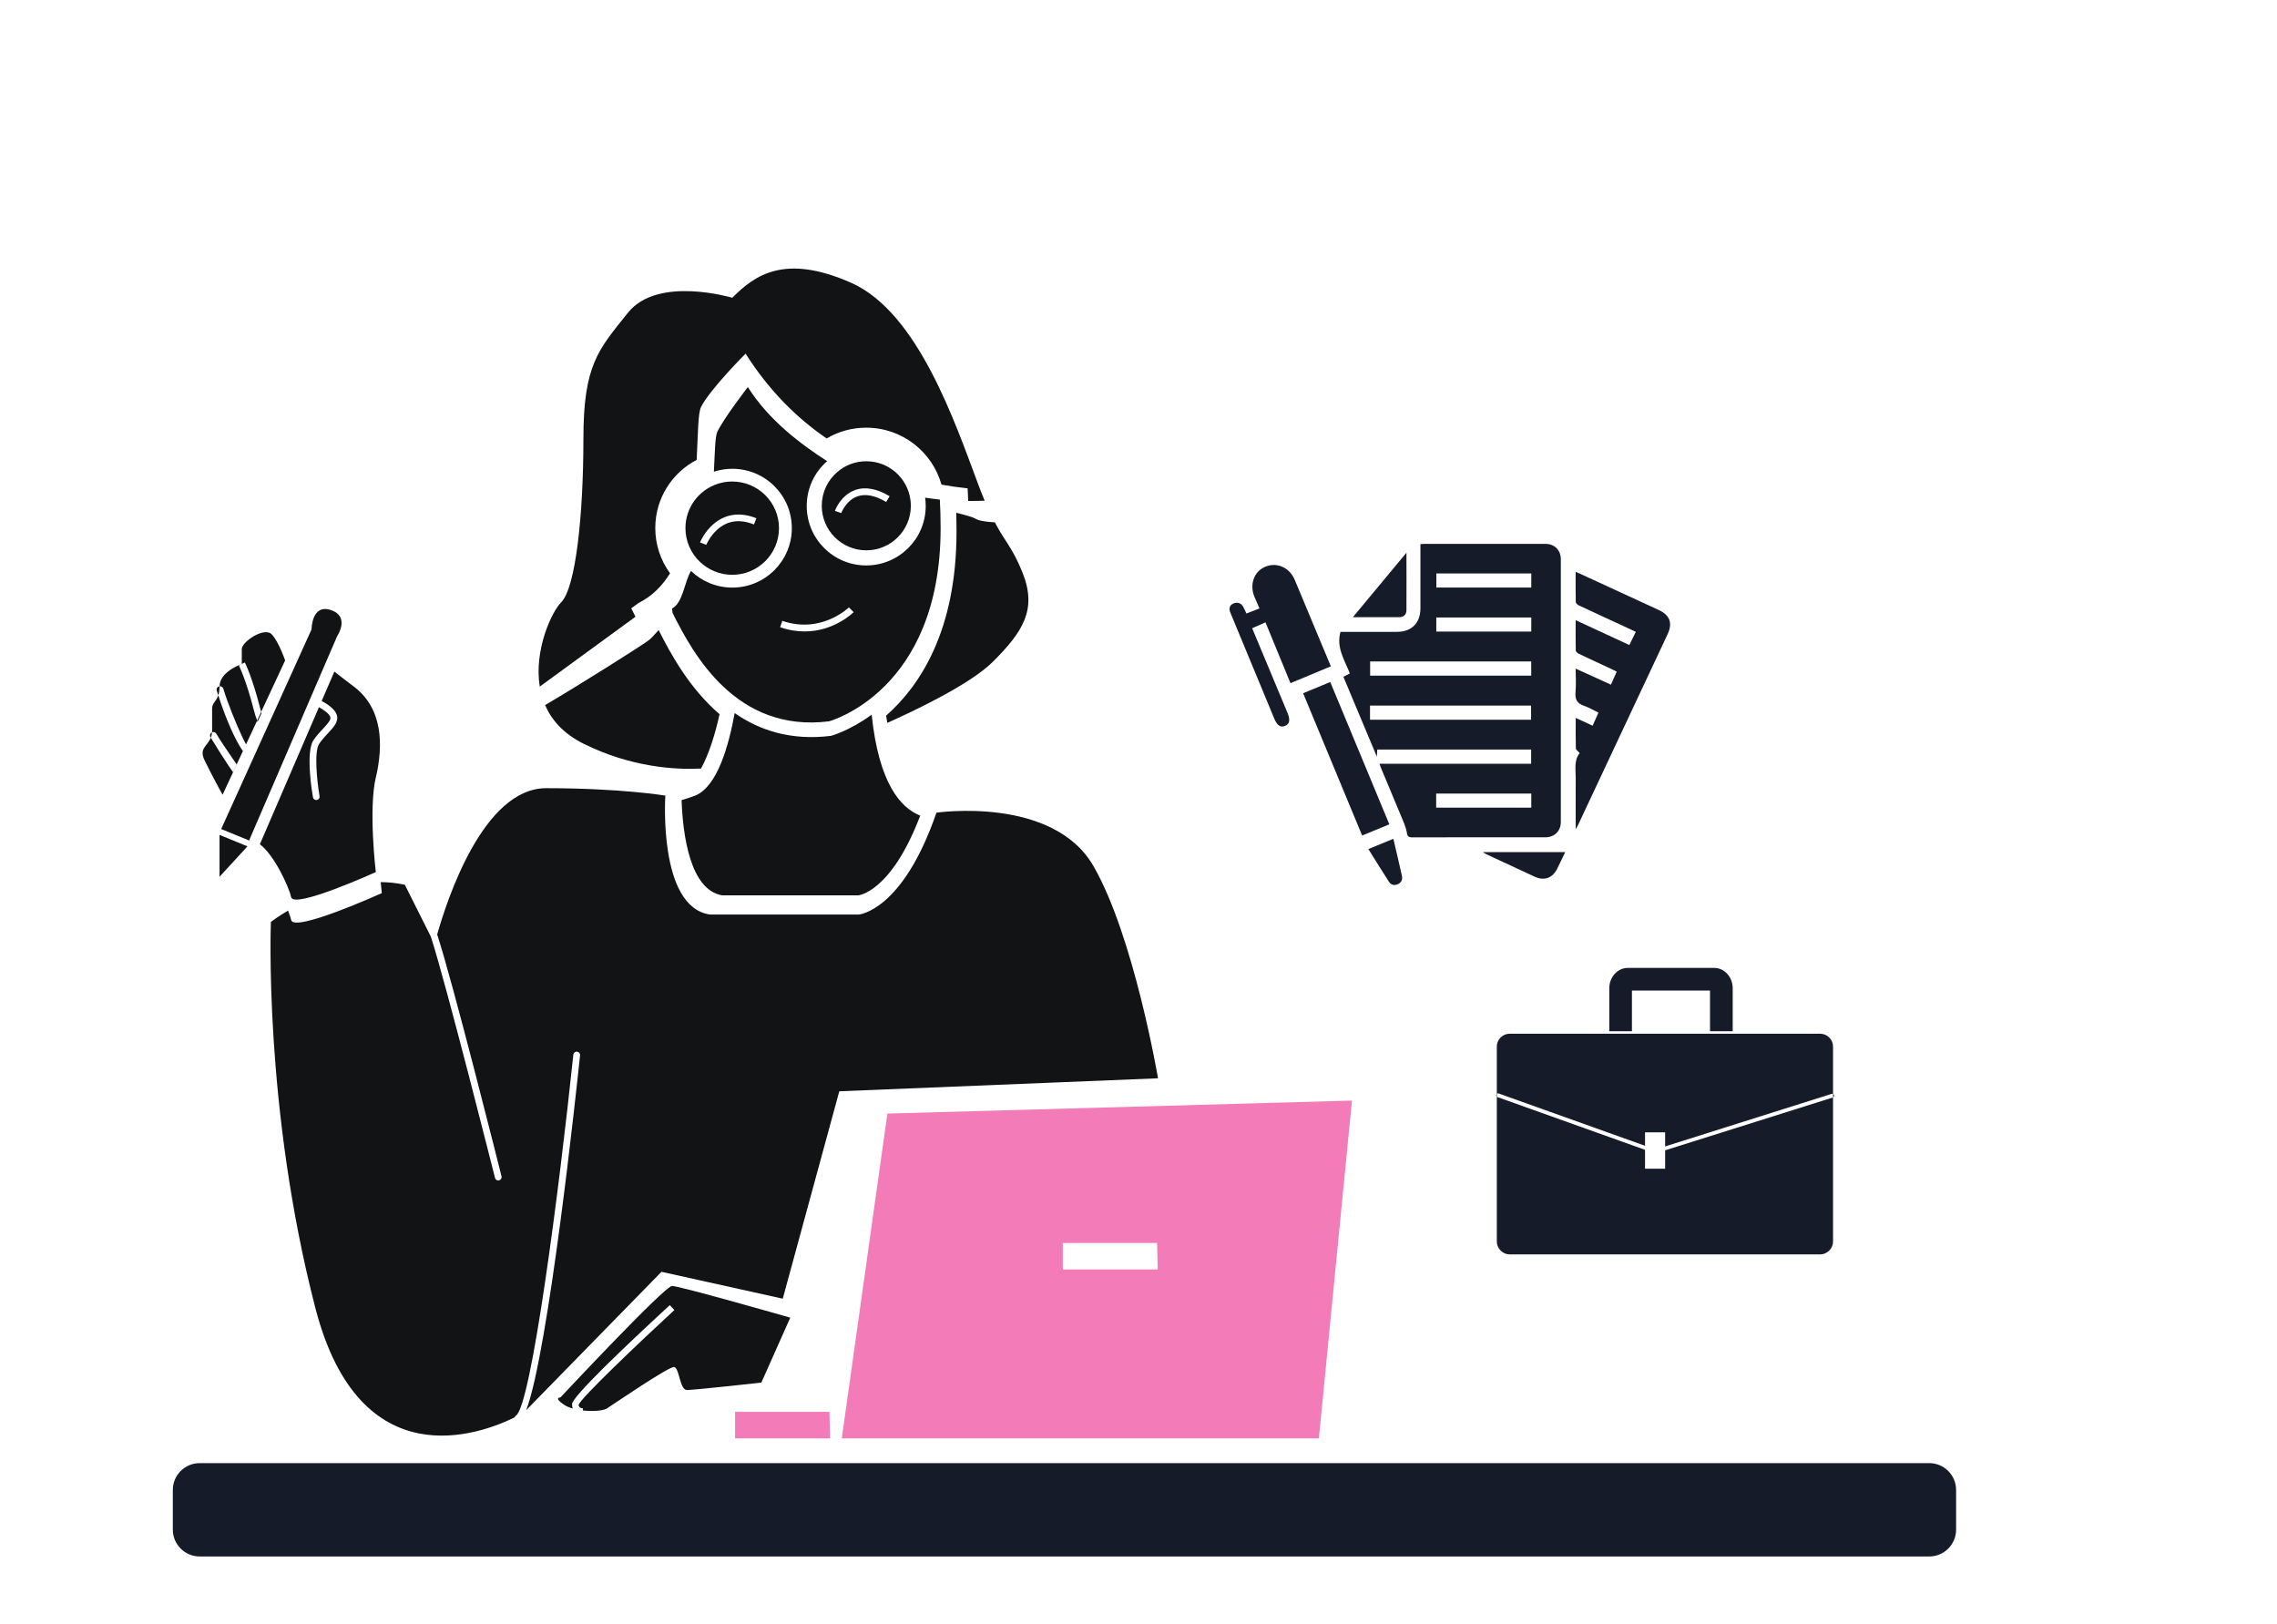 <svg width="129" height="92" viewBox="0 0 129 92" fill="none" xmlns="http://www.w3.org/2000/svg">
<path fill-rule="evenodd" clip-rule="evenodd" d="M76.594 62.35L74.718 81.486H47.69L50.274 63.086L76.594 62.35ZM65.592 71.918L65.551 70.416H60.211V71.918H65.588H65.592Z" fill="#F37BB8"/>
<path fill-rule="evenodd" clip-rule="evenodd" d="M46.99 79.984H41.646V81.486H47.027L46.99 79.984Z" fill="#F37BB8"/>
<path d="M80.472 30.823C80.472 30.93 80.472 31.026 80.472 31.118C80.472 32.233 80.472 33.352 80.472 34.467C80.472 35.295 79.971 35.795 79.149 35.795C78.168 35.795 77.188 35.795 76.208 35.795H75.942C75.695 36.682 76.171 37.385 76.473 38.15C76.355 38.213 76.245 38.268 76.108 38.342C76.731 39.828 77.35 41.308 78.003 42.864C78.014 42.684 78.021 42.581 78.028 42.463H86.745V43.269H78.15C78.194 43.387 78.22 43.468 78.253 43.542C78.666 44.532 79.082 45.518 79.492 46.508C79.584 46.728 79.668 46.96 79.709 47.196C79.742 47.398 79.827 47.439 80.015 47.439C82.123 47.431 84.228 47.435 86.336 47.435C86.745 47.435 87.15 47.439 87.56 47.435C88.072 47.428 88.426 47.078 88.426 46.567C88.426 41.606 88.426 36.645 88.426 31.685C88.426 31.169 88.072 30.812 87.563 30.812C85.267 30.812 82.967 30.812 80.671 30.812C80.612 30.812 80.553 30.82 80.472 30.827V30.823ZM86.749 38.276H77.623V37.473H86.749V38.276ZM77.616 39.972H86.741V40.774H77.616V39.972ZM86.752 33.285H81.375V32.487H86.752V33.285ZM86.752 35.781H81.371V34.982H86.752V35.781ZM86.752 45.757H81.364V44.958H86.752V45.757Z" fill="#151B28"/>
<path d="M89.266 32.398C89.266 32.991 89.259 33.55 89.273 34.11C89.273 34.172 89.369 34.261 89.443 34.294C90.375 34.732 91.311 35.162 92.244 35.593C92.377 35.655 92.509 35.718 92.675 35.795C92.554 36.042 92.439 36.277 92.307 36.542C91.297 36.071 90.298 35.611 89.266 35.133C89.266 35.733 89.259 36.296 89.273 36.855C89.273 36.917 89.373 37.002 89.447 37.039C90.081 37.341 90.718 37.631 91.352 37.929C91.43 37.966 91.503 38.007 91.592 38.051C91.481 38.297 91.378 38.533 91.264 38.787C90.6 38.485 89.955 38.191 89.266 37.878C89.266 38.349 89.299 38.783 89.259 39.218C89.222 39.622 89.347 39.854 89.738 39.983C90.014 40.075 90.265 40.233 90.556 40.373C90.445 40.623 90.342 40.855 90.228 41.113C89.911 40.965 89.609 40.826 89.27 40.671C89.27 41.267 89.262 41.834 89.277 42.397C89.277 42.478 89.402 42.555 89.495 42.666C89.163 43.07 89.273 43.582 89.27 44.075C89.262 45.017 89.27 45.959 89.27 46.979C89.343 46.839 89.388 46.773 89.421 46.699C91.109 43.107 92.793 39.516 94.478 35.924C94.772 35.295 94.599 34.846 93.969 34.555C92.498 33.882 91.028 33.201 89.561 32.524C89.476 32.483 89.391 32.45 89.273 32.398H89.266Z" fill="#151B28"/>
<path d="M70.946 35.588C71.2 35.474 71.436 35.371 71.694 35.257C72.166 36.409 72.634 37.539 73.11 38.702C73.873 38.381 74.624 38.069 75.398 37.748C75.181 37.226 74.971 36.725 74.761 36.225C74.293 35.099 73.825 33.976 73.353 32.854C73.051 32.136 72.325 31.823 71.657 32.118C71.027 32.398 70.777 33.137 71.079 33.837C71.167 34.043 71.259 34.245 71.355 34.469C71.101 34.569 70.861 34.661 70.614 34.757C70.548 34.613 70.493 34.488 70.426 34.366C70.305 34.149 70.069 34.087 69.844 34.205C69.656 34.304 69.608 34.48 69.708 34.716C70.533 36.711 71.363 38.709 72.188 40.703C72.354 41.101 72.542 41.23 72.804 41.123C73.062 41.016 73.106 40.784 72.944 40.391C72.28 38.804 71.621 37.218 70.942 35.596L70.946 35.588Z" fill="#151B28"/>
<path d="M78.711 46.7C77.594 44.006 76.485 41.338 75.364 38.637C74.852 38.846 74.354 39.053 73.827 39.273C74.944 41.963 76.05 44.631 77.17 47.333C77.679 47.123 78.177 46.92 78.711 46.7Z" fill="#151B28"/>
<path d="M76.647 34.963C77.568 34.963 78.427 34.967 79.282 34.963C79.529 34.963 79.677 34.816 79.68 34.573C79.688 33.513 79.68 32.45 79.68 31.312C78.652 32.549 77.668 33.734 76.643 34.967L76.647 34.963Z" fill="#151B28"/>
<path d="M88.676 48.273H84.01C84.106 48.332 84.153 48.369 84.209 48.395C85.119 48.818 86.026 49.245 86.94 49.664C87.489 49.918 87.964 49.745 88.23 49.197C88.374 48.903 88.514 48.608 88.676 48.273Z" fill="#151B28"/>
<path d="M77.523 48.101C77.924 48.741 78.304 49.359 78.695 49.963C78.813 50.143 79.001 50.18 79.2 50.088C79.402 49.992 79.469 49.823 79.424 49.617C79.27 48.929 79.108 48.241 78.938 47.52C78.463 47.715 78.005 47.902 77.523 48.101Z" fill="#151B28"/>
<path d="M91.169 58.422H92.455V56.115H96.878V58.422H98.164V55.986C98.164 55.349 97.692 54.834 97.114 54.834H92.223C91.644 54.834 91.172 55.349 91.172 55.986V58.422H91.169Z" fill="#151B28"/>
<path d="M93.196 65.139V66.21H94.335V65.168L103.833 62.176C103.833 62.176 103.844 62.176 103.848 62.169V70.328C103.848 70.732 103.52 71.064 103.114 71.064H85.533C85.128 71.064 84.8 70.732 84.8 70.328V62.128C84.8 62.128 84.822 62.147 84.833 62.151L93.196 65.139ZM85.533 58.562H103.114C103.52 58.562 103.848 58.89 103.848 59.295V61.981C103.826 61.967 103.796 61.963 103.767 61.97L94.335 64.947V64.149H93.196V64.91L84.907 61.948C84.87 61.937 84.829 61.944 84.8 61.967V59.295C84.8 58.89 85.128 58.562 85.533 58.562Z" fill="#151B28"/>
<path d="M103.848 61.978V62.167C103.893 62.145 103.919 62.093 103.9 62.041C103.893 62.012 103.874 61.99 103.848 61.978Z" fill="#151B28"/>
<path d="M84.801 62.127V61.965C84.801 61.965 84.779 61.994 84.771 62.013C84.753 62.057 84.767 62.102 84.801 62.127Z" fill="#151B28"/>
<path d="M40.766 40.461C40.526 41.539 40.191 42.669 39.715 43.541C38.241 43.615 35.735 43.464 33.051 42.128C31.924 41.565 31.249 40.792 30.881 39.946C32.845 38.79 36.446 36.523 36.803 36.233C36.866 36.185 37.047 35.993 37.316 35.695C38.009 37.079 39.081 39.018 40.766 40.461Z" fill="#121314"/>
<path d="M56.242 37.496C54.964 38.773 51.746 40.293 50.268 40.952C50.246 40.819 50.224 40.679 50.202 40.543C52.107 38.865 54.19 35.741 54.19 30.118C54.19 29.746 54.182 29.385 54.175 29.047C54.754 29.194 55.152 29.312 55.258 29.382C55.443 29.503 55.867 29.566 56.361 29.591C56.961 30.736 57.341 30.979 57.931 32.444C58.775 34.552 57.931 35.811 56.242 37.496Z" fill="#121314"/>
<path d="M55.785 28.365C55.509 28.376 55.199 28.383 54.853 28.38C54.842 28.133 54.831 27.898 54.819 27.666C54.351 27.618 53.854 27.548 53.342 27.456H53.338C52.818 25.594 51.104 24.229 49.074 24.229C48.255 24.229 47.489 24.45 46.833 24.84C45.174 23.706 43.582 22.153 42.24 20.034C42.24 20.034 40.22 22.054 39.715 23.058C39.542 23.401 39.546 24.578 39.468 26.054C38.075 26.779 37.124 28.236 37.124 29.914C37.124 30.871 37.434 31.758 37.961 32.479C37.515 33.197 36.933 33.782 36.177 34.161L35.761 34.463C35.834 34.61 35.916 34.772 36.004 34.938L30.579 38.897C30.243 36.825 31.26 34.654 31.788 34.128C32.632 33.285 33.052 29.075 33.052 24.869C33.052 20.663 33.896 19.816 35.58 17.711C37.268 15.603 41.485 16.869 41.485 16.869C42.749 15.603 44.433 14.344 48.233 16.026C52.026 17.711 54.134 24.023 55.402 27.393C55.538 27.758 55.663 28.078 55.785 28.365Z" fill="#121314"/>
<path d="M53.289 29.917C53.289 39.18 46.964 40.865 46.964 40.865C41.705 41.52 39.265 37.06 38.104 34.723L38.074 34.473C38.69 34.164 38.786 32.927 39.147 32.346C39.755 32.927 40.577 33.288 41.487 33.288C43.349 33.288 44.86 31.779 44.86 29.921C44.86 28.062 43.349 26.557 41.487 26.557C41.126 26.557 40.772 26.616 40.444 26.723C40.503 25.6 40.511 24.721 40.643 24.452C41.063 23.61 42.368 21.928 42.368 21.928C43.562 23.819 45.372 25.166 46.861 26.127C46.15 26.741 45.704 27.65 45.704 28.666C45.704 30.524 47.211 32.033 49.073 32.033C50.934 32.033 52.445 30.524 52.445 28.666C52.445 28.508 52.434 28.349 52.412 28.195C52.699 28.235 52.976 28.276 53.245 28.302C53.274 28.798 53.289 29.343 53.289 29.928V29.917ZM48.365 34.683L48.092 34.41C48.092 34.41 46.537 35.934 44.322 35.172L44.196 35.533C44.698 35.706 45.162 35.772 45.586 35.772C47.245 35.772 48.306 34.73 48.365 34.679V34.683Z" fill="#121314"/>
<path d="M52.133 46.206C50.478 50.577 48.617 50.724 48.617 50.724H40.921C39.093 50.426 38.684 47.298 38.614 45.326C38.864 45.256 39.126 45.175 39.384 45.072C40.641 44.572 41.293 42.216 41.621 40.398C43.029 41.377 44.817 41.97 47.084 41.686C47.084 41.686 48.119 41.41 49.383 40.487C49.782 44.325 50.99 45.757 52.137 46.209L52.133 46.206Z" fill="#121314"/>
<path d="M65.609 61.087L47.549 61.823L44.346 73.573L37.476 72.05L29.814 79.885C31.078 76.547 32.67 61.632 32.862 59.788C32.873 59.681 32.795 59.59 32.692 59.578C32.585 59.567 32.493 59.645 32.482 59.748C31.686 67.351 30.101 79.62 29.231 80.198C29.195 80.219 29.169 80.26 29.154 80.297C27.212 81.257 20.393 83.819 17.872 74.122C14.923 62.754 15.347 52.23 15.347 52.23C15.347 52.23 15.709 51.946 16.32 51.586C16.405 51.803 16.464 51.987 16.497 52.123C16.663 52.848 21.631 50.596 21.631 50.596C21.631 50.596 21.606 50.36 21.569 49.974C22.018 49.977 22.476 50.022 22.936 50.124L24.41 53.065C25.31 55.851 28.011 66.618 28.045 66.732C28.063 66.817 28.14 66.872 28.221 66.876C28.24 66.876 28.258 66.872 28.273 66.868C28.376 66.846 28.439 66.74 28.413 66.64C28.295 66.177 25.675 55.711 24.768 52.94C25.314 51.008 27.37 44.652 30.945 44.652C35.162 44.652 37.694 45.072 37.694 45.072C37.694 45.072 37.27 51.387 40.222 51.81H48.651C48.651 51.81 51.128 51.633 53.052 46.04C53.052 46.04 59.65 45.072 61.953 49.072C64.249 53.069 65.606 61.087 65.606 61.087H65.609Z" fill="#121314"/>
<path d="M16.156 37.411L14.796 40.33C14.774 40.256 14.752 40.179 14.73 40.094C14.306 38.409 13.89 37.562 13.871 37.529L13.698 37.614V36.771C13.698 36.352 14.966 35.509 15.386 35.928C15.596 36.138 15.803 36.55 15.957 36.911C16.038 37.099 16.105 37.272 16.149 37.4C16.149 37.404 16.153 37.408 16.153 37.411H16.156ZM14.564 40.83L12.611 45.022C12.53 44.882 12.456 44.742 12.382 44.61C12.028 43.955 11.737 43.377 11.597 43.086C11.251 42.402 11.752 42.273 11.944 41.791C12.349 42.46 12.684 42.987 12.953 43.384C13.042 43.517 13.127 43.638 13.2 43.745L13.407 43.303C13.326 43.189 13.241 43.068 13.16 42.943C12.821 42.449 12.456 41.912 12.253 41.566C12.205 41.482 12.102 41.448 12.014 41.489C12.017 41.463 12.017 41.437 12.017 41.404V40.138C12.017 39.829 12.246 39.748 12.367 39.391C12.721 40.503 13.152 41.526 13.521 42.166C13.606 42.313 13.687 42.446 13.761 42.549L13.938 42.17C13.871 42.052 13.801 41.905 13.72 41.736C13.359 40.97 12.883 39.789 12.651 39.012C12.625 38.924 12.533 38.869 12.441 38.883C12.441 38.247 13.152 37.853 13.506 37.695C13.624 37.643 13.705 37.614 13.705 37.614L13.591 37.673L13.536 37.702C13.536 37.702 13.956 38.549 14.369 40.186C14.428 40.418 14.494 40.632 14.571 40.83H14.564ZM21.291 44.043C20.867 45.839 21.291 49.405 21.291 49.405C21.291 49.405 16.654 51.51 16.495 50.829C16.355 50.2 15.515 48.415 14.723 47.83L18.069 40.065C18.346 40.212 18.651 40.433 18.714 40.62C18.766 40.779 18.548 41.018 18.294 41.29C18.117 41.478 17.922 41.691 17.756 41.938C17.306 42.622 17.682 44.908 17.73 45.165C17.745 45.257 17.826 45.324 17.918 45.324C17.929 45.324 17.94 45.32 17.948 45.32C18.055 45.301 18.125 45.202 18.102 45.099C17.948 44.179 17.797 42.567 18.077 42.148C18.22 41.927 18.401 41.736 18.574 41.548C18.898 41.202 19.204 40.874 19.079 40.499C18.968 40.153 18.512 39.862 18.224 39.712L18.943 38.048C19.256 38.291 19.613 38.571 20.026 38.88C21.714 40.142 21.714 42.247 21.294 44.043H21.291Z" fill="#121314"/>
<path d="M14.816 40.402L14.591 40.902C14.584 40.88 14.572 40.858 14.565 40.829L14.798 40.328C14.805 40.354 14.809 40.376 14.816 40.402Z" fill="#121314"/>
<path d="M12.438 38.883C12.438 39.104 12.408 39.269 12.364 39.394C12.338 39.306 12.304 39.214 12.279 39.122C12.249 39.019 12.304 38.916 12.404 38.886C12.415 38.883 12.423 38.883 12.434 38.883H12.438Z" fill="#121314"/>
<path d="M12.012 41.488C12.004 41.602 11.982 41.702 11.941 41.79C11.934 41.783 11.93 41.772 11.923 41.761C11.871 41.672 11.901 41.554 11.989 41.503C11.997 41.499 12.004 41.496 12.012 41.492V41.488Z" fill="#121314"/>
<path d="M12.438 49.669L14.02 47.947L12.438 47.299V49.669Z" fill="#121314"/>
<path d="M19.11 36.019L14.113 47.614L12.531 46.967L17.651 35.654C17.651 35.654 17.651 34.193 18.745 34.561C19.844 34.926 19.114 36.019 19.114 36.019H19.11Z" fill="#121314"/>
<path d="M44.77 74.651L43.133 78.327C43.133 78.327 39.34 78.747 38.92 78.747C38.5 78.747 38.496 77.485 38.191 77.444C37.885 77.407 34.704 79.59 34.376 79.796C34.181 79.917 33.598 79.972 33.02 79.906V79.781C32.931 79.781 32.787 79.748 32.78 79.582C32.931 79.177 36.189 76.075 38.205 74.217L37.947 73.937C35.419 76.267 32.408 79.13 32.408 79.549C32.408 79.645 32.422 79.726 32.452 79.796C32.264 79.744 32.098 79.674 31.962 79.586C31.328 79.166 31.752 79.166 31.752 79.166C31.752 79.166 37.652 72.852 38.076 72.852C38.5 72.852 44.77 74.647 44.77 74.647V74.651Z" fill="#121314"/>
<path d="M51.602 28.655C51.602 30.046 50.474 31.176 49.077 31.176C47.68 31.176 46.556 30.043 46.556 28.655C46.556 27.897 46.888 27.216 47.422 26.753C47.864 26.363 48.443 26.131 49.077 26.131C50.356 26.131 51.406 27.077 51.576 28.298C51.594 28.416 51.602 28.534 51.602 28.652V28.655ZM50.4 28.111C49.674 27.677 49.014 27.559 48.447 27.761C47.625 28.055 47.311 28.906 47.3 28.942L47.658 29.067C47.658 29.067 47.931 28.346 48.579 28.118C49.033 27.96 49.578 28.067 50.205 28.438L50.4 28.111Z" fill="#121314"/>
<path d="M44.133 29.918C44.133 31.379 42.946 32.564 41.483 32.564C40.768 32.564 40.123 32.28 39.647 31.824C39.146 31.346 38.833 30.665 38.833 29.918C38.833 28.744 39.603 27.75 40.665 27.408C40.919 27.323 41.195 27.279 41.483 27.279C42.946 27.279 44.133 28.461 44.133 29.922V29.918ZM42.858 29.362C41.678 28.891 40.871 29.292 40.395 29.712C39.891 30.157 39.669 30.705 39.658 30.727L40.012 30.867C40.012 30.867 40.211 30.378 40.646 29.995C41.217 29.487 41.914 29.392 42.714 29.712L42.854 29.358L42.858 29.362Z" fill="#121314"/>
<path d="M29.768 82.889H109.298C110.138 82.889 110.82 83.57 110.82 84.409V86.657C110.82 87.496 110.138 88.177 109.298 88.177H11.313C10.473 88.177 9.791 87.496 9.791 86.657V84.409C9.791 83.57 10.473 82.889 11.313 82.889H29.764H29.768Z" fill="#151B28"/>
</svg>
